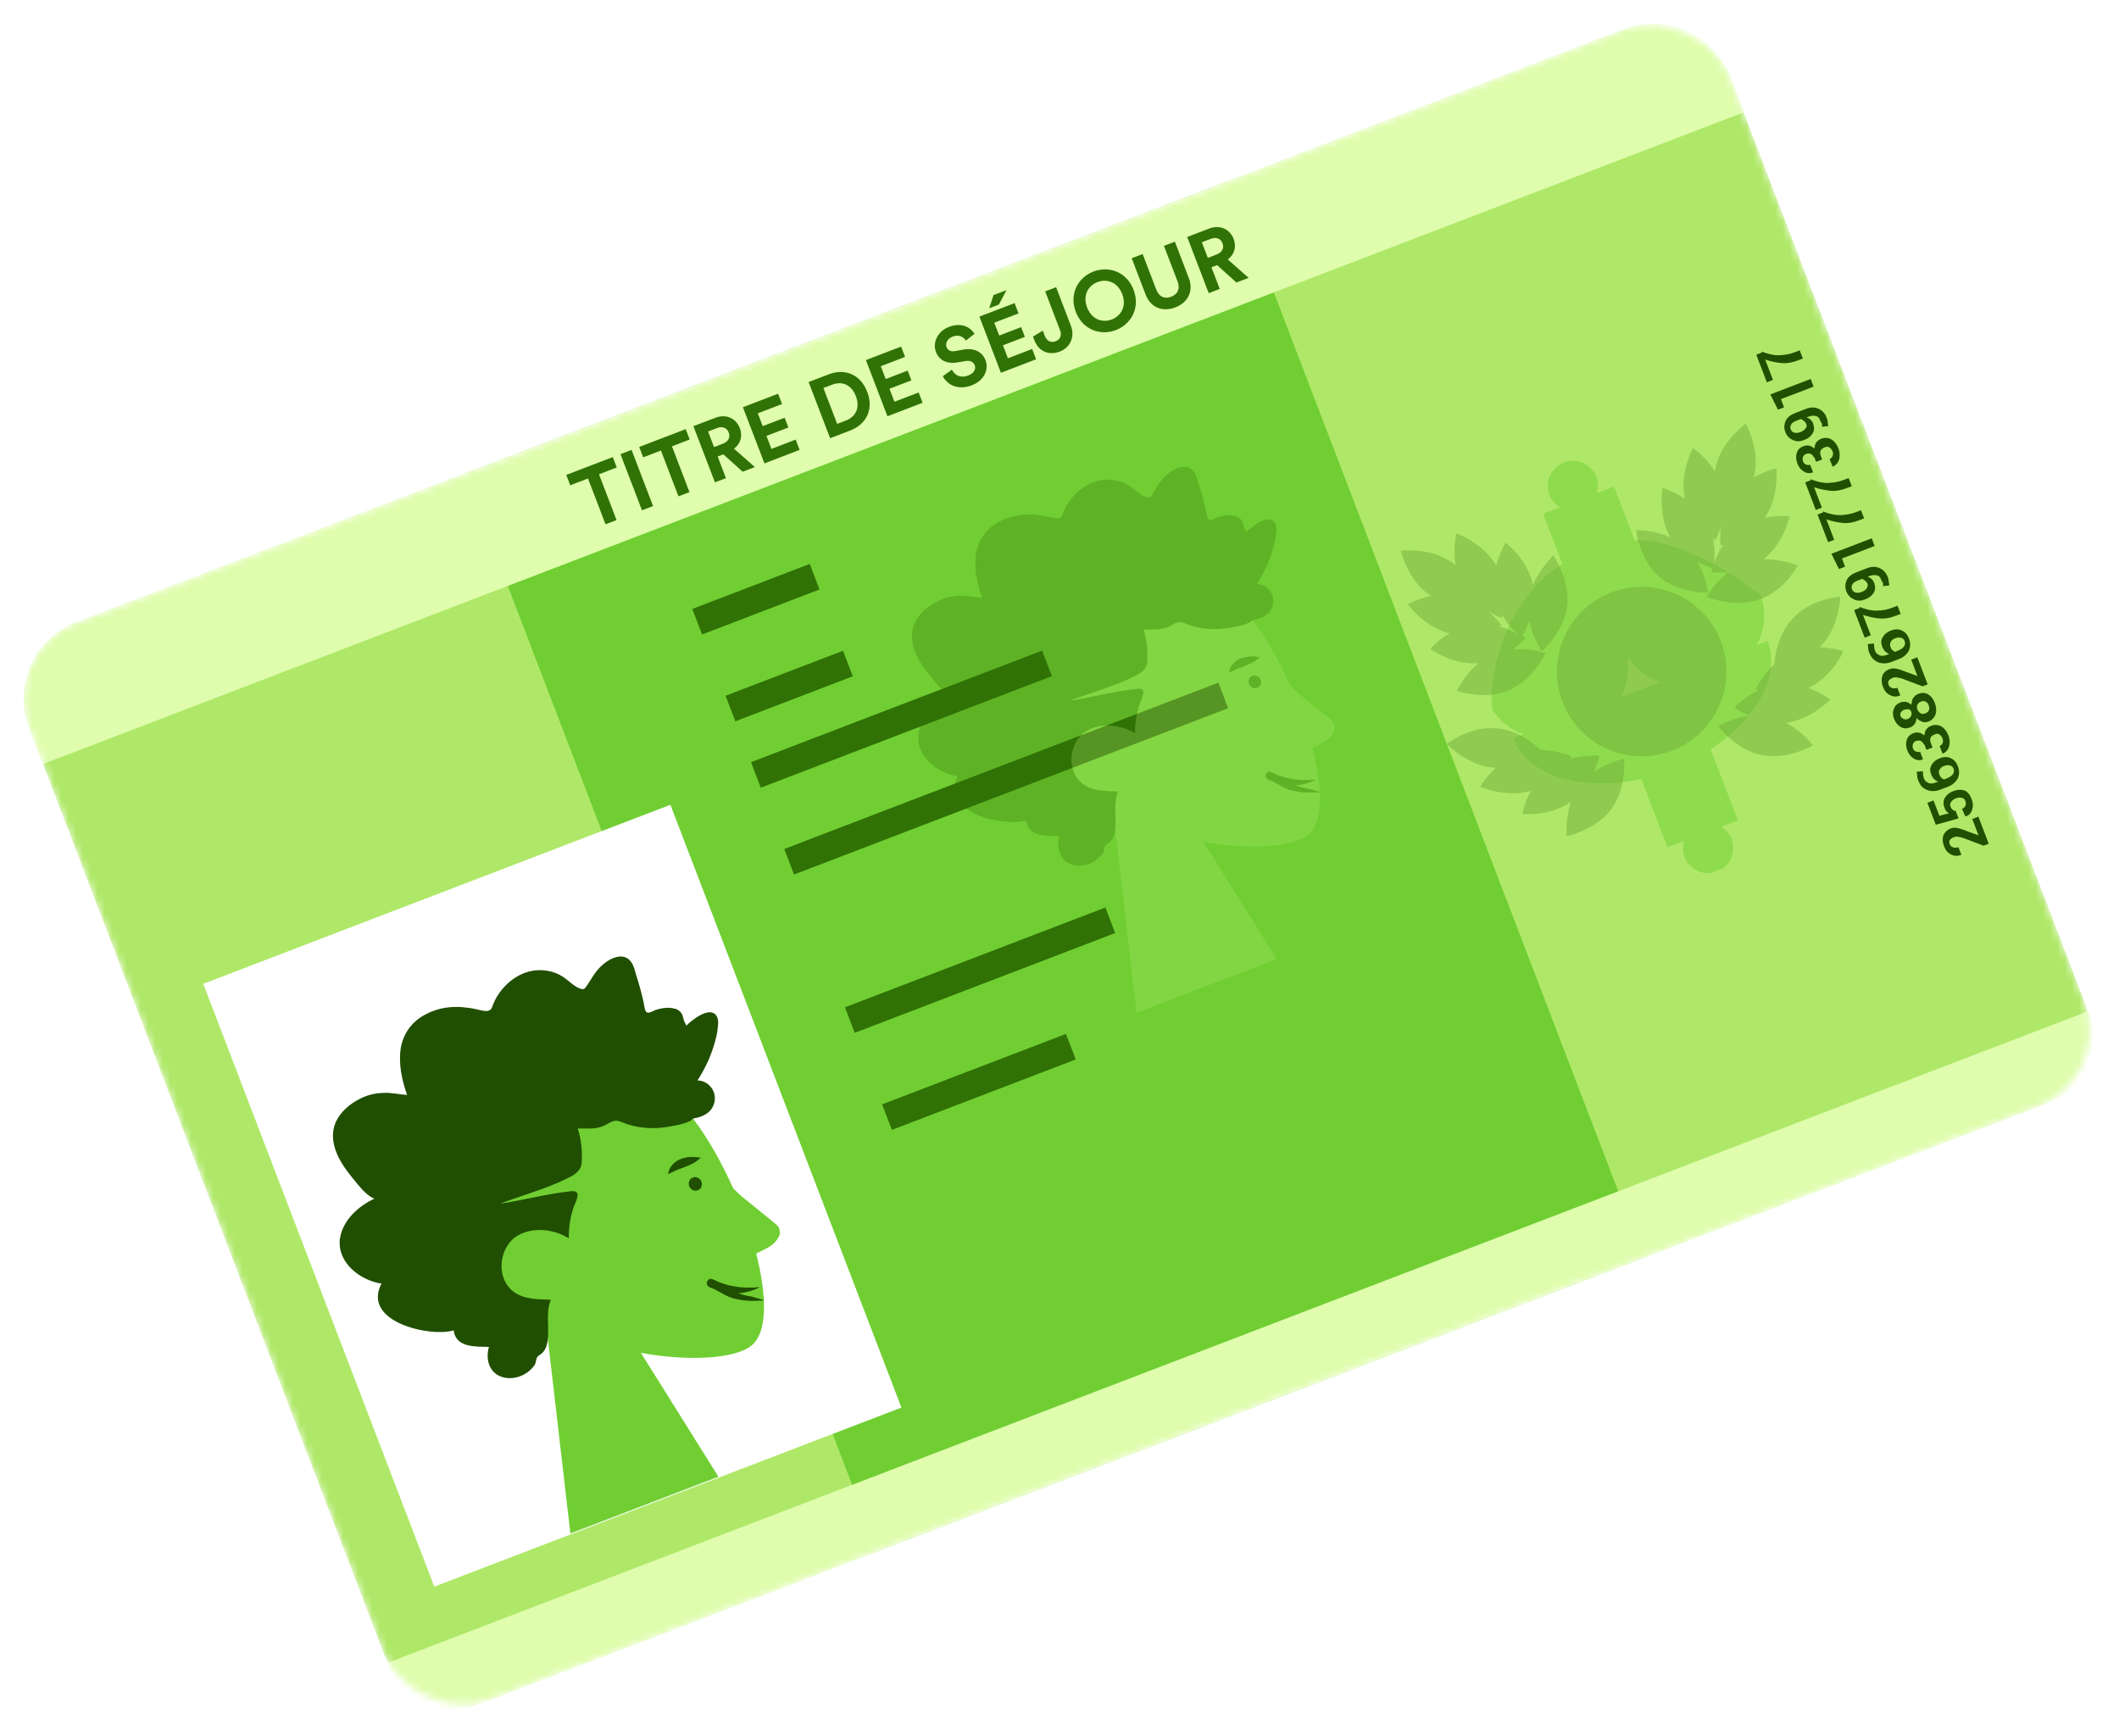<svg width="293" height="240" viewBox="0 0 293 240" fill="none" xmlns="http://www.w3.org/2000/svg">
<mask id="mask0" mask-type="alpha" maskUnits="userSpaceOnUse" x="3" y="3" width="286" height="233">
<rect y="90.098" width="251.821" height="159.562" rx="11.343" transform="rotate(-20.964 0 90.098)" fill="#F7CDD4"/>
</mask>
<g mask="url(#mask0)">
<rect y="90.098" width="251.821" height="159.562" rx="11.343" transform="rotate(-20.964 0 90.098)" fill="#AFE868"/>
<g filter="url(#filter0_f)">
<rect x="64.26" y="65.477" width="113.433" height="159.562" transform="rotate(-20.964 64.26 65.477)" fill="#70CE33"/>
</g>
<rect x="95.727" y="84.194" width="17.393" height="3.781" transform="rotate(-20.964 95.727 84.194)" fill="#307205"/>
<rect x="100.326" y="96.198" width="17.393" height="3.781" transform="rotate(-20.964 100.326 96.198)" fill="#307205"/>
<rect x="103.844" y="105.379" width="43.105" height="3.781" transform="rotate(-20.964 103.844 105.379)" fill="#307205"/>
<rect x="108.443" y="117.383" width="64.279" height="3.781" transform="rotate(-20.964 108.443 117.383)" fill="#307205"/>
<rect x="116.831" y="139.274" width="38.567" height="3.781" transform="rotate(-20.964 116.831 139.274)" fill="#307205"/>
<rect x="121.972" y="152.691" width="27.224" height="3.781" transform="rotate(-20.964 121.972 152.691)" fill="#307205"/>
<rect x="124.677" y="159.753" width="72.597" height="5.294" transform="rotate(-20.964 124.677 159.753)" fill="#70CE33"/>
<rect x="119.266" y="145.63" width="71.085" height="5.294" transform="rotate(-20.964 119.266 145.63)" fill="#70CE33"/>
<rect x="110.608" y="123.033" width="38.567" height="5.294" transform="rotate(-20.964 110.608 123.033)" fill="#70CE33"/>
<rect x="105.738" y="110.322" width="34.786" height="5.294" transform="rotate(-20.964 105.738 110.322)" fill="#70CE33"/>
<rect x="113.314" y="130.094" width="44.617" height="5.294" transform="rotate(-20.964 113.314 130.094)" fill="#70CE33"/>
<rect x="128.195" y="168.933" width="66.547" height="5.294" transform="rotate(-20.964 128.195 168.933)" fill="#70CE33"/>
<rect x="131.712" y="178.113" width="83.94" height="5.294" transform="rotate(-20.964 131.712 178.113)" fill="#70CE33"/>
<rect x="135.229" y="187.293" width="31.761" height="5.294" transform="rotate(-20.964 135.229 187.293)" fill="#70CE33"/>
<path d="M4.058 100.691C1.817 94.841 4.742 88.281 10.592 86.04L224.559 4.059C230.409 1.817 236.968 4.742 239.21 10.592L241.104 15.536L5.952 105.634L4.058 100.691Z" fill="#DFFDAD"/>
<path d="M288.723 139.82C290.666 144.89 288.13 150.575 283.06 152.517L66.269 235.581C61.199 237.523 55.514 234.988 53.572 229.918L288.723 139.82Z" fill="#DFFDAD"/>
<path d="M85.279 64.633L84.729 63.199L78.3 65.662L78.849 67.097L81.303 66.157L83.729 72.488L85.251 71.904L82.825 65.573L85.279 64.633ZM90.302 69.969L87.327 62.203L85.793 62.791L88.769 70.557L90.302 69.969ZM95.366 60.769L94.816 59.334L88.386 61.797L88.936 63.232L91.39 62.292L93.816 68.623L95.338 68.04L92.912 61.709L95.366 60.769ZM102.689 65.223L104.376 64.577L101.494 62.038C102.399 61.352 102.72 60.287 102.305 59.203C101.788 57.856 100.426 57.184 98.914 57.764L95.88 58.926L98.856 66.692L100.378 66.109L99.232 63.118L100.021 62.816L102.689 65.223ZM98.733 61.815L97.906 59.657L99.133 59.187C99.9 58.893 100.512 59.148 100.764 59.806C101.008 60.441 100.726 61.051 99.96 61.345L98.733 61.815ZM110.565 62.206L110.019 60.782L106.667 62.066L105.979 60.27L109.013 59.107L108.497 57.76L105.463 58.922L104.783 57.148L108.135 55.864L107.589 54.44L102.726 56.303L105.701 64.069L110.565 62.206ZM115.757 58.608L113.856 53.646L115.072 53.181C116.342 52.694 117.7 53.09 118.347 54.777C118.993 56.464 118.233 57.66 116.962 58.147L115.757 58.608ZM117.554 59.528C119.767 58.68 120.853 56.631 119.913 54.177C118.973 51.724 116.802 50.91 114.589 51.758L111.807 52.824L114.783 60.589L117.554 59.528ZM127.572 55.689L127.027 54.265L123.675 55.549L122.987 53.753L126.021 52.591L125.505 51.243L122.471 52.406L121.791 50.631L125.142 49.347L124.597 47.923L119.734 49.787L122.709 57.553L127.572 55.689ZM134.749 46.156C134.238 45.347 133.079 44.485 131.195 45.207C129.727 45.769 128.892 47.295 129.421 48.675C129.87 49.847 130.976 50.34 132.31 50.118L133.478 49.922C134.127 49.811 134.601 50.032 134.773 50.481C134.983 51.029 134.689 51.606 133.878 51.916C132.783 52.336 131.982 51.852 131.622 51.11L130.363 52.02C130.907 53.08 132.324 54.057 134.384 53.268C136.191 52.575 136.726 50.989 136.269 49.795C135.849 48.699 134.741 48.069 133.223 48.336L132.059 48.544C131.447 48.653 131.043 48.418 130.879 47.991C130.682 47.476 130.984 46.82 131.718 46.539C132.703 46.161 133.31 46.695 133.55 47.093L134.749 46.156ZM139.173 40.115L137.377 40.803L136.782 42.627L138.118 42.114L139.173 40.115ZM143.264 49.677L142.719 48.253L139.367 49.537L138.679 47.741L141.713 46.578L141.197 45.231L138.162 46.394L137.483 44.619L140.834 43.335L140.289 41.911L135.425 43.774L138.401 51.54L143.264 49.677ZM143.03 47.053C143.614 48.576 145.007 49.197 146.541 48.61C148.053 48.031 148.626 46.479 148.089 45.077L146.033 39.71L144.521 40.289L146.578 45.656C146.838 46.336 146.616 46.936 145.98 47.179C145.367 47.414 144.779 47.225 144.462 46.429L144.189 45.717L142.833 46.538L143.03 47.053ZM150.318 42.515C149.647 40.762 150.555 39.46 151.749 39.002C152.954 38.541 154.499 38.903 155.171 40.656C155.842 42.408 154.934 43.711 153.73 44.172C152.536 44.63 150.99 44.267 150.318 42.515ZM148.756 43.126C149.713 45.623 152.189 46.446 154.292 45.64C156.406 44.83 157.698 42.564 156.741 40.066C155.78 37.558 153.305 36.736 151.191 37.545C149.088 38.351 147.795 40.617 148.756 43.126ZM162.507 42.505C164.172 41.867 165.107 40.34 164.377 38.435L162.455 33.418L160.943 33.997L162.823 38.904C163.214 39.923 162.861 40.674 161.941 41.026C161.042 41.37 160.267 41.052 159.877 40.033L157.997 35.126L156.485 35.705L158.407 40.722C159.138 42.628 160.853 43.139 162.507 42.505ZM170.966 39.063L172.652 38.417L169.771 35.878C170.676 35.192 170.996 34.127 170.581 33.043C170.065 31.696 168.702 31.024 167.191 31.604L164.157 32.766L167.132 40.532L168.655 39.949L167.509 36.958L168.297 36.656L170.966 39.063ZM167.009 35.655L166.183 33.497L167.409 33.027C168.176 32.733 168.789 32.988 169.041 33.645C169.284 34.281 169.003 34.891 168.236 35.185L167.009 35.655Z" fill="#307205"/>
</g>
<g opacity="0.5" clip-path="url(#clip0)">
<path d="M244.404 88.613L209.237 102.087C211.239 107.313 218.707 109.473 226.935 107.697L230.561 117.159L232.891 116.266C232.684 116.994 232.645 117.738 232.943 118.514C233.619 120.28 235.67 121.194 237.435 120.518C239.201 119.842 240.116 117.79 239.439 116.025C239.169 115.319 238.616 114.721 237.975 114.318L240.306 113.426L236.545 103.61C242.87 99.405 246.244 93.415 244.404 88.613Z" fill="#70CE33"/>
<path d="M226.027 74.68L223.186 67.265L220.785 68.185C220.992 67.458 221.031 66.714 220.734 65.937C220.057 64.172 218.006 63.257 216.241 63.934C214.475 64.61 213.561 66.661 214.237 68.426C214.508 69.133 215.061 69.731 215.701 70.133L213.37 71.026L216.022 77.946C207.741 83.387 206.382 92.734 206.215 96.524L206.332 98.099C208.597 101.685 213.644 103.233 218.305 101.447C222.895 99.689 225.626 95.403 225.012 91.265L225.365 91.13C227.674 94.618 232.64 95.955 237.159 94.223C242.385 92.221 245.188 86.855 243.429 82.265C243.5 82.238 233.824 74.527 226.027 74.68Z" fill="#70CE33"/>
<g opacity="0.5">
<path d="M220.405 106.716C220.971 105.447 221.168 104.48 221.168 104.48C221.168 104.48 219.246 104.326 217.117 104.899C217.275 104.676 217.318 104.579 217.318 104.579C217.318 104.579 215.463 103.751 213.09 103.688C212.342 103.003 209.928 100.932 206.926 100.705C203.224 100.342 200.055 102.852 200.055 102.852C200.055 102.852 202.82 105.842 206.496 106.134C206.593 106.178 206.735 106.123 206.832 106.167C205.452 107.425 204.674 108.776 204.674 108.776C204.674 108.776 208.287 110.387 211.688 109.328C210.779 110.972 210.489 112.54 210.489 112.54C210.489 112.54 214.36 112.92 217.213 110.855C216.433 113.259 216.609 115.621 216.609 115.621C216.609 115.621 220.596 114.823 222.787 111.877C224.979 108.932 224.561 104.881 224.561 104.881C224.561 104.881 222.405 105.383 220.405 106.716Z" fill="#307205"/>
<path d="M211.963 80.878C211.256 77.343 208.186 75.037 208.186 75.037C208.186 75.037 207.381 76.317 206.89 78.206C205.124 75.076 201.379 73.758 201.379 73.758C201.379 73.758 200.872 75.815 201.287 78.166C201.135 77.981 200.94 77.894 200.717 77.737C197.728 75.642 193.704 76.131 193.704 76.131C193.704 76.131 194.574 80.091 197.562 82.185C197.66 82.228 197.758 82.272 197.883 82.386C196.009 82.78 194.678 83.533 194.678 83.533C194.678 83.533 196.976 86.782 200.433 87.563C198.776 88.522 197.775 89.715 197.775 89.715C197.775 89.715 200.916 91.994 204.446 91.695C202.413 93.364 201.455 95.513 201.455 95.513C201.455 95.513 205.297 96.875 208.632 95.435C212.038 93.968 213.721 90.328 213.721 90.328C213.721 90.328 211.653 89.581 209.22 89.784C210.356 88.944 210.971 88.223 210.971 88.223C210.971 88.223 210.846 88.109 210.526 87.907C210.657 87.614 211.103 86.876 211.441 85.856C211.953 88.251 213.205 90.039 213.205 90.039C213.205 90.039 216.249 87.415 216.71 83.756C217.1 80.125 214.775 76.804 214.775 76.804C214.775 76.804 213.008 78.534 211.963 80.878ZM207.286 86.638C207.498 86.557 207.612 86.432 207.612 86.432C207.612 86.432 206.951 85.552 205.855 84.595C206.886 85.172 207.641 85.45 207.641 85.45C207.641 85.45 207.657 85.281 207.744 85.086C208.443 86.276 209.273 87.173 209.869 87.673C209.256 87.341 208.35 86.878 207.286 86.638Z" fill="#307205"/>
<path d="M251.624 89.491C251.667 89.393 251.809 89.339 251.852 89.241C254.391 86.568 254.451 82.496 254.451 82.496C254.451 82.496 250.416 82.746 247.904 85.49C245.822 87.665 245.411 90.819 245.312 91.828C243.589 93.46 242.761 95.316 242.761 95.316C242.761 95.316 242.859 95.36 243.125 95.42C241.158 96.416 239.832 97.815 239.832 97.815C239.832 97.815 240.624 98.403 241.893 98.969C239.488 99.243 237.575 100.38 237.575 100.38C237.575 100.38 239.971 103.674 243.569 104.4C247.168 105.127 250.667 103.058 250.667 103.058C250.667 103.058 249.291 101.156 246.963 99.942C250.509 99.474 253.091 96.703 253.091 96.703C253.091 96.703 251.855 95.8 250.053 95.114C253.361 93.603 254.903 90.016 254.903 90.016C254.903 90.016 253.519 89.575 251.624 89.491Z" fill="#307205"/>
<path d="M236.187 81.962C236.187 81.962 235.924 79.796 234.705 77.671C235.638 78.205 236.463 78.455 236.756 78.586C236.652 78.95 236.636 79.118 236.636 79.118C236.636 79.118 237.646 79.217 238.981 79.11C237.036 80.584 235.996 82.521 235.996 82.521C235.996 82.521 239.681 84.106 243.195 82.921C246.709 81.737 248.587 78.183 248.587 78.183C248.587 78.183 246.368 77.252 243.81 77.341C246.636 75.205 247.45 71.411 247.45 71.411C247.45 71.411 245.908 71.192 244.035 71.586C246.058 68.624 245.623 64.742 245.623 64.742C245.623 64.742 244.13 65.071 242.473 66.03C242.516 65.932 242.56 65.835 242.576 65.666C243.401 62.111 241.402 58.585 241.402 58.585C241.402 58.585 238.082 60.91 237.257 64.465C237.197 64.731 237.181 64.899 237.121 65.165C235.858 63.139 234.106 61.947 234.106 61.947C234.106 61.947 232.174 65.36 232.979 68.939C231.378 67.932 229.897 67.447 229.897 67.447C229.897 67.447 229.18 71.285 230.99 74.317C228.619 73.201 226.23 73.306 226.23 73.306C226.23 73.306 226.648 77.357 229.436 79.771C232.169 82.044 236.187 81.962 236.187 81.962ZM237.963 72.86C237.788 74.304 237.884 75.4 237.884 75.4C237.884 75.4 238.025 75.346 238.264 75.336C237.633 76.225 237.268 77.175 237.034 77.832C237.073 77.088 237.161 75.839 236.886 74.487C237.108 74.645 237.206 74.688 237.206 74.688C237.206 74.688 237.582 73.978 237.963 72.86Z" fill="#307205"/>
</g>
<path opacity="0.5" d="M231.191 103.799C237.236 101.482 240.259 94.704 237.943 88.659C235.627 82.614 228.849 79.591 222.804 81.908C216.759 84.224 213.736 91.002 216.052 97.047C218.368 103.092 225.146 106.115 231.191 103.799Z" fill="#307205"/>
</g>
<path d="M273.582 112.985L274.989 116.657L274.283 116.927L271.727 115.963C271.336 115.789 271 115.756 270.734 115.696C270.468 115.636 270.256 115.717 270.115 115.771C269.903 115.852 269.718 116.004 269.604 116.129C269.517 116.324 269.5 116.492 269.582 116.704C269.663 116.916 269.815 117.101 270.081 117.161C270.276 117.248 270.585 117.21 270.797 117.129L271.203 118.189C270.709 118.378 270.231 118.399 269.813 118.154C269.325 117.936 269.021 117.567 268.805 117.002C268.588 116.437 268.567 115.959 268.714 115.498C268.889 115.107 269.231 114.733 269.655 114.571C270.008 114.435 270.318 114.398 270.681 114.501C271.018 114.534 271.506 114.752 272.163 114.986L273.574 115.499L272.708 113.239L273.555 112.914L273.582 112.985Z" fill="#204F01"/>
<path d="M270.813 113.155L267.668 114.036L266.505 111L267.352 110.675L268.164 112.793L269.489 112.448C269.391 112.404 269.267 112.29 269.142 112.176C269.017 112.062 268.936 111.85 268.882 111.708C268.692 111.214 268.671 110.736 268.916 110.319C269.161 109.901 269.531 109.597 270.096 109.381C270.66 109.164 271.138 109.143 271.6 109.29C272.061 109.438 272.392 109.878 272.635 110.513C272.824 111.008 272.846 111.485 272.698 111.947C272.551 112.408 272.279 112.755 271.758 112.874L271.281 111.842C271.493 111.761 271.678 111.609 271.765 111.414C271.852 111.218 271.842 110.979 271.761 110.767C271.652 110.485 271.528 110.371 271.262 110.311C270.996 110.251 270.757 110.261 270.474 110.369C270.192 110.478 269.936 110.657 269.779 110.879C269.621 111.101 269.632 111.34 269.713 111.552C269.794 111.764 269.919 111.878 270.043 111.992C270.168 112.106 270.336 112.123 270.407 112.096L270.813 113.155Z" fill="#204F01"/>
<path d="M265.244 107.919C265.163 107.708 265.081 107.496 265.098 107.328C265.114 107.159 265.033 106.947 265.023 106.708L265.881 106.623C265.864 106.791 265.945 107.003 265.902 107.1C265.956 107.242 265.939 107.41 266.02 107.622C266.156 107.975 266.378 108.133 266.671 108.263C266.964 108.394 267.344 108.329 267.839 108.14L267.98 108.086C267.785 107.999 267.562 107.841 267.437 107.727C267.313 107.613 267.134 107.357 267.026 107.075C266.836 106.58 266.842 106.173 267.087 105.756C267.332 105.338 267.701 105.034 268.196 104.845C268.761 104.628 269.239 104.607 269.727 104.825C270.215 105.043 270.519 105.412 270.735 105.977C270.952 106.542 270.929 107.118 270.711 107.606C270.423 108.122 270.01 108.523 269.304 108.793L268.315 109.172C267.609 109.443 266.963 109.447 266.377 109.186C265.791 108.925 265.487 108.555 265.244 107.919ZM268.15 107.049C268.231 107.261 268.285 107.402 268.41 107.516C268.534 107.631 268.659 107.745 268.827 107.761L269.11 107.653C269.533 107.491 269.859 107.285 270.017 107.062C270.175 106.84 270.235 106.574 270.127 106.291C270.046 106.08 269.894 105.895 269.628 105.835C269.362 105.775 269.123 105.785 268.841 105.894C268.558 106.002 268.303 106.181 268.216 106.376C268.058 106.598 268.068 106.837 268.15 107.049Z" fill="#204F01"/>
<path d="M266.005 102.931C265.896 102.649 265.772 102.534 265.576 102.447C265.381 102.36 265.142 102.371 264.93 102.452C264.718 102.533 264.604 102.658 264.517 102.853C264.43 103.048 264.44 103.287 264.522 103.499C264.603 103.711 264.728 103.825 264.923 103.912C265.118 103.999 265.287 104.016 265.498 103.935L265.904 104.994C265.481 105.156 265.073 105.15 264.656 104.906C264.238 104.661 263.934 104.291 263.745 103.797C263.528 103.232 263.507 102.754 263.654 102.293C263.802 101.831 264.101 101.555 264.595 101.366C264.877 101.257 265.116 101.247 265.382 101.307C265.648 101.367 265.871 101.525 266.093 101.682C266.126 101.346 266.186 101.08 266.344 100.857C266.502 100.635 266.757 100.456 267.039 100.348C267.534 100.159 268.039 100.208 268.456 100.453C268.874 100.698 269.205 101.138 269.421 101.703C269.611 102.197 269.632 102.675 269.512 103.207C269.364 103.668 269.092 104.015 268.598 104.205L268.192 103.146C268.404 103.064 268.518 102.94 268.605 102.744C268.693 102.549 268.682 102.31 268.601 102.098C268.493 101.816 268.368 101.702 268.146 101.544C267.923 101.386 267.711 101.467 267.499 101.548C267.217 101.657 267.032 101.808 266.945 102.004C266.858 102.199 266.868 102.438 266.977 102.72L267.22 103.356L266.373 103.681L266.075 102.904L266.005 102.931Z" fill="#204F01"/>
<path d="M262.804 97.112C263.086 97.004 263.325 96.993 263.591 97.053C263.857 97.113 264.079 97.271 264.302 97.429C264.335 97.092 264.368 96.756 264.525 96.533C264.683 96.311 264.911 96.061 265.194 95.953C265.688 95.764 266.166 95.743 266.584 95.988C267.002 96.232 267.305 96.602 267.522 97.167C267.738 97.732 267.786 98.28 267.639 98.742C267.492 99.203 267.149 99.577 266.655 99.766C266.373 99.875 266.063 99.912 265.77 99.782C265.477 99.651 265.184 99.52 265.005 99.265C264.972 99.602 264.912 99.867 264.754 100.09C264.597 100.312 264.412 100.464 264.129 100.572C263.635 100.762 263.228 100.756 262.81 100.511C262.392 100.266 262.089 99.896 261.899 99.402C261.71 98.908 261.689 98.43 261.863 98.039C262.01 97.578 262.309 97.302 262.804 97.112ZM265.6 97.013C265.388 97.094 265.203 97.245 265.116 97.441C265.029 97.636 265.039 97.875 265.121 98.087C265.202 98.299 265.354 98.484 265.576 98.641C265.771 98.728 266.01 98.718 266.222 98.637C266.505 98.528 266.619 98.404 266.706 98.208C266.793 98.013 266.782 97.774 266.674 97.492C266.593 97.28 266.441 97.095 266.246 97.008C266.051 96.921 265.882 96.904 265.6 97.013ZM263.28 98.144C263.068 98.225 262.954 98.35 262.84 98.475C262.753 98.67 262.736 98.838 262.79 98.98C262.871 99.192 262.996 99.306 263.192 99.393C263.387 99.48 263.555 99.496 263.767 99.415C263.979 99.334 264.164 99.182 264.251 98.987C264.338 98.792 264.354 98.623 264.273 98.412C264.192 98.2 264.067 98.085 263.899 98.069C263.731 98.052 263.492 98.063 263.28 98.144Z" fill="#204F01"/>
<path d="M265.14 90.953L266.547 94.625L265.841 94.895L263.285 93.931C262.895 93.757 262.558 93.724 262.292 93.664C262.026 93.604 261.814 93.685 261.673 93.739C261.461 93.82 261.276 93.972 261.162 94.097C261.075 94.292 261.059 94.46 261.14 94.672C261.221 94.884 261.373 95.069 261.639 95.129C261.834 95.216 262.144 95.178 262.355 95.097L262.761 96.156C262.267 96.346 261.789 96.367 261.371 96.122C260.883 95.904 260.579 95.535 260.363 94.97C260.146 94.405 260.125 93.927 260.273 93.466C260.42 93.004 260.789 92.701 261.213 92.538C261.566 92.403 261.876 92.366 262.239 92.469C262.576 92.502 263.064 92.72 263.721 92.954L265.132 93.466L264.266 91.207L265.113 90.882L265.14 90.953Z" fill="#204F01"/>
<path d="M258.48 90.265C258.399 90.054 258.317 89.842 258.334 89.673C258.323 89.434 258.269 89.293 258.259 89.054L259.117 88.969C259.1 89.137 259.181 89.349 259.138 89.446C259.192 89.588 259.175 89.756 259.257 89.968C259.392 90.321 259.614 90.479 259.907 90.609C260.2 90.74 260.58 90.675 261.075 90.486L261.216 90.432C261.021 90.345 260.798 90.187 260.674 90.073C260.549 89.959 260.37 89.703 260.262 89.421C260.072 88.926 260.078 88.519 260.323 88.102C260.568 87.684 260.938 87.38 261.432 87.191C261.997 86.974 262.475 86.953 262.963 87.171C263.451 87.389 263.755 87.758 263.971 88.323C264.188 88.888 264.165 89.464 263.948 89.952C263.659 90.468 263.246 90.869 262.54 91.139L261.551 91.518C260.845 91.789 260.199 91.793 259.613 91.532C259.125 91.314 258.723 90.901 258.48 90.265ZM261.386 89.395C261.467 89.607 261.521 89.748 261.646 89.862C261.77 89.977 261.895 90.091 262.063 90.107L262.346 89.999C262.77 89.837 263.096 89.631 263.253 89.408C263.411 89.186 263.471 88.92 263.363 88.637C263.282 88.426 263.13 88.241 262.864 88.181C262.598 88.121 262.359 88.131 262.077 88.24C261.794 88.348 261.539 88.526 261.452 88.722C261.321 89.015 261.304 89.183 261.386 89.395Z" fill="#204F01"/>
<path d="M257.098 83.912C258.047 84.276 258.845 84.457 259.562 84.425C260.208 84.42 260.968 84.291 261.675 84.02L262.381 83.75L262.814 84.88L262.107 85.15C261.331 85.448 260.57 85.577 259.897 85.511C259.224 85.445 258.356 85.292 257.601 85.014L258.684 87.839L257.836 88.164L256.375 84.35L257.152 84.053L257.098 83.912Z" fill="#204F01"/>
<path d="M260.089 80.093C259.981 79.811 259.829 79.626 259.563 79.566C259.297 79.506 258.96 79.473 258.607 79.608L258.254 79.743C258.449 79.83 258.645 79.918 258.77 80.032C258.894 80.146 259.046 80.331 259.127 80.543C259.317 81.037 259.338 81.515 259.093 81.932C258.848 82.35 258.478 82.654 257.913 82.87C257.349 83.087 256.871 83.108 256.382 82.89C255.894 82.672 255.52 82.33 255.303 81.765C255.087 81.2 255.136 80.695 255.354 80.207C255.572 79.718 256.083 79.361 256.718 79.117L258.201 78.549C258.837 78.305 259.412 78.328 259.901 78.546C260.389 78.763 260.79 79.177 261.007 79.741C261.088 79.953 261.142 80.094 261.153 80.333C261.163 80.572 261.244 80.784 261.228 80.952L260.37 81.038C260.386 80.87 260.403 80.702 260.322 80.49C260.251 80.517 260.17 80.305 260.089 80.093ZM258.226 80.726C258.145 80.514 258.02 80.4 257.895 80.286C257.77 80.172 257.673 80.128 257.477 80.041L256.842 80.284C256.489 80.42 256.233 80.599 256.146 80.794C255.988 81.016 255.999 81.255 256.08 81.467C256.161 81.679 256.313 81.864 256.579 81.924C256.845 81.984 257.084 81.973 257.437 81.838C257.719 81.73 257.975 81.551 258.133 81.329C258.22 81.133 258.307 80.938 258.226 80.726Z" fill="#204F01"/>
<path d="M258.809 74.428L259.215 75.488L254.696 77.219L255.129 78.349L254.281 78.674L253.231 76.566L258.809 74.428Z" fill="#204F01"/>
<path d="M252.038 70.706C252.988 71.071 253.786 71.251 254.502 71.22C255.219 71.188 255.909 71.086 256.615 70.815L257.321 70.545L257.754 71.674L257.048 71.945C256.271 72.243 255.511 72.372 254.838 72.306C254.165 72.24 253.296 72.087 252.542 71.809L253.624 74.634L252.777 74.958L251.316 71.145L252.092 70.847L252.038 70.706Z" fill="#204F01"/>
<path d="M250.334 66.257C251.283 66.623 252.081 66.803 252.798 66.771C253.515 66.739 254.204 66.637 254.91 66.367L255.617 66.096L256.049 67.226L255.343 67.496C254.567 67.794 253.806 67.923 253.133 67.857C252.46 67.791 251.591 67.638 250.837 67.36L251.919 70.185L251.072 70.51L249.611 66.696L250.388 66.399L250.334 66.257Z" fill="#204F01"/>
<path d="M250.799 63.245C250.691 62.962 250.566 62.848 250.37 62.761C250.175 62.674 249.936 62.684 249.724 62.766C249.513 62.847 249.398 62.972 249.311 63.167C249.224 63.362 249.235 63.601 249.316 63.813C249.397 64.025 249.522 64.139 249.717 64.226C249.912 64.313 250.081 64.33 250.293 64.249L250.698 65.308C250.275 65.47 249.868 65.464 249.45 65.219C249.032 64.975 248.728 64.605 248.539 64.111C248.323 63.546 248.301 63.068 248.449 62.607C248.596 62.145 248.895 61.869 249.389 61.679C249.672 61.571 249.911 61.561 250.176 61.621C250.442 61.681 250.665 61.839 250.887 61.996C250.92 61.66 250.98 61.394 251.138 61.171C251.296 60.949 251.551 60.77 251.834 60.662C252.328 60.472 252.833 60.522 253.251 60.767C253.668 61.012 253.999 61.452 254.215 62.017C254.405 62.511 254.426 62.989 254.306 63.521C254.159 63.982 253.887 64.329 253.392 64.519L252.987 63.459C253.198 63.378 253.313 63.254 253.4 63.058C253.487 62.863 253.476 62.624 253.395 62.412C253.287 62.13 253.162 62.015 252.94 61.858C252.717 61.7 252.505 61.781 252.294 61.862C252.011 61.971 251.826 62.122 251.739 62.318C251.652 62.513 251.663 62.752 251.771 63.034L251.96 63.529L251.113 63.853L250.869 63.218L250.799 63.245Z" fill="#204F01"/>
<path d="M251.647 58.061C251.539 57.778 251.387 57.593 251.121 57.533C250.855 57.473 250.519 57.44 250.166 57.576L249.812 57.711C250.008 57.798 250.203 57.885 250.328 57.999C250.453 58.114 250.604 58.298 250.686 58.51C250.875 59.005 250.896 59.482 250.651 59.9C250.406 60.318 250.037 60.621 249.472 60.838C248.907 61.054 248.429 61.075 247.941 60.858C247.452 60.64 247.078 60.297 246.862 59.732C246.645 59.167 246.695 58.663 246.913 58.174C247.13 57.686 247.641 57.328 248.277 57.085L249.76 56.516C250.395 56.273 250.971 56.295 251.459 56.513C251.947 56.731 252.349 57.144 252.565 57.709C252.646 57.921 252.7 58.062 252.711 58.301C252.722 58.54 252.803 58.752 252.786 58.92L251.928 59.006C251.945 58.838 251.961 58.669 251.88 58.457C251.782 58.414 251.728 58.273 251.647 58.061ZM249.757 58.623C249.676 58.411 249.551 58.297 249.426 58.183C249.302 58.069 249.204 58.025 249.009 57.938L248.373 58.181C248.02 58.317 247.765 58.496 247.677 58.691C247.52 58.913 247.53 59.152 247.611 59.364C247.693 59.576 247.844 59.761 248.11 59.821C248.376 59.881 248.615 59.87 248.968 59.735C249.251 59.627 249.506 59.448 249.664 59.226C249.778 59.101 249.865 58.906 249.757 58.623Z" fill="#204F01"/>
<path d="M250.368 52.396L250.774 53.456L246.254 55.187L246.687 56.317L245.84 56.642L244.789 54.534L250.368 52.396Z" fill="#204F01"/>
<path d="M243.569 48.603C244.519 48.968 245.317 49.149 246.034 49.117C246.75 49.085 247.44 48.983 248.146 48.712L248.852 48.442L249.285 49.572L248.579 49.842C247.802 50.14 247.042 50.269 246.369 50.203C245.696 50.137 244.827 49.984 244.073 49.706L245.155 52.531L244.308 52.856L242.847 49.042L243.624 48.745L243.569 48.603Z" fill="#204F01"/>
<rect width="69.157" height="89.234" transform="matrix(-0.934 0.358 0.358 0.934 92.698 111.269)" fill="white"/>
<path d="M75.459 182.613C69.806 179.507 64.985 174.865 63.006 168.375C57.327 149.717 84.233 143.971 92.708 151.267C101.183 158.563 109.472 182.05 103.748 186.17C101.437 187.815 95.433 188.291 88.619 187.049L99.341 204.18L78.868 212.025L75.459 182.613Z" fill="#70CE33"/>
<path d="M51.753 165.742C50.836 165.333 50.127 164.541 49.478 163.775C48.813 162.965 48.148 162.156 47.571 161.312C46.401 159.581 45.554 157.371 46.349 155.343C46.997 153.726 48.43 152.569 49.883 151.86C50.866 151.382 51.934 151.125 53.042 151.106C54.133 151.043 55.211 151.339 56.292 151.382C55.54 149.287 55.081 147.03 55.42 144.872C55.794 142.803 57.013 141.221 58.785 140.288C60.541 139.311 62.568 139.042 64.603 139.326C65.13 139.378 65.63 139.49 66.129 139.603C66.568 139.689 66.979 139.835 67.411 139.771C67.887 139.69 68.023 139.384 68.153 138.929C68.371 138.44 68.59 137.951 68.886 137.533C70.164 135.574 72.26 134.162 74.582 134.134C75.646 134.132 76.811 134.395 77.752 134.998C78.615 135.529 79.453 136.526 80.452 136.751C80.891 136.837 80.993 136.443 81.235 136.147C81.559 135.668 81.865 135.145 82.189 134.666C82.683 133.97 83.228 133.407 83.912 132.942C84.915 132.253 86.453 131.766 87.304 133.061C87.64 133.541 87.772 134.15 87.931 134.697C88.174 135.465 88.418 136.234 88.601 136.975C88.777 137.566 88.891 138.131 89.023 138.739C89.097 139.065 89.124 139.664 89.375 139.922C89.687 140.208 90.327 139.76 90.637 139.642C91.273 139.449 91.926 139.3 92.602 139.345C93.129 139.396 93.717 139.475 94.097 139.938C94.348 140.196 94.422 140.523 94.497 140.849C94.605 141.264 94.717 141.424 94.914 141.805C95.601 141.085 98.12 139.055 99.049 140.423C99.368 140.858 99.323 141.534 99.255 142.017C99.189 142.904 98.956 143.753 98.707 144.558C98.198 146.274 97.4 147.898 96.446 149.378C98.248 149.448 99.425 151.329 98.556 153.031C98.184 153.782 97.439 154.219 96.67 154.463C96.405 154.565 95.956 154.584 95.752 154.713C95.636 154.808 95.582 154.931 95.405 154.998C94.378 155.493 93.082 155.686 91.981 155.854C90.015 156.151 87.908 155.945 85.985 155.161C85.496 154.943 85.118 154.885 84.632 155.071C84.19 155.24 83.843 155.525 83.4 155.695C82.268 156.18 81.03 155.995 79.878 156.031C80.376 157.462 80.526 159.179 80.442 160.681C80.362 161.928 79.441 162.433 78.502 162.894C75.525 164.39 72.25 165.239 69.155 166.425C72.416 165.936 75.674 165.042 78.941 164.703C80.447 164.531 79.742 165.866 79.404 166.705C78.865 168.078 78.649 169.63 78.643 171.204C76.456 169.862 73.356 169.58 71.276 171.036C68.966 172.681 68.518 176.807 71.103 178.655C72.573 179.714 74.518 179.628 76.17 179.704C75.505 181.277 75.883 183.058 75.778 184.771C75.74 185.597 75.558 186.579 74.908 187.132C74.677 187.322 74.367 187.441 74.231 187.747C74.067 188.113 74.141 188.44 73.873 188.796C72.857 190.25 70.718 191.019 69.05 190.239C67.521 189.557 67.153 187.67 67.614 186.227C65.918 186.167 63.021 186.415 62.732 183.941C59.508 184.922 49.972 182.798 52.75 177.475C49.96 177.074 46.618 174.705 46.993 171.317C47.357 168.694 49.638 166.705 51.753 165.742Z" fill="#204F01"/>
<path d="M98.61 163.098C100.459 162.896 101.585 164.644 102.611 165.468C103.636 166.291 105.687 167.938 106.73 168.806C107.755 169.63 107.755 169.63 107.856 170.554C107.194 172.532 105.344 172.733 103.639 173.843C102.715 173.944 101.935 174.952 101.01 175.053" fill="#70CE33"/>
<path d="M96.486 164.57C96.972 164.384 97.174 163.85 96.987 163.364C96.801 162.878 96.251 162.633 95.809 162.802C95.322 162.988 95.121 163.522 95.307 164.008C95.493 164.494 96 164.756 96.486 164.57Z" fill="#204F01"/>
<path d="M102.089 178.796C103.136 178.75 104.187 178.449 105.065 177.96C103.885 178.057 102.777 178.076 101.689 177.885C101.146 177.789 100.602 177.693 100.068 177.492C99.779 177.4 99.491 177.308 99.185 177.172C98.984 177.046 98.757 176.981 98.512 176.872L98.451 176.845C98.162 176.752 97.87 176.915 97.777 177.204C97.641 177.51 97.821 177.846 98.126 177.983L98.188 178.01C98.704 178.167 99.227 178.473 99.811 178.807C100.396 179.141 101.085 179.485 101.735 179.591C103.084 179.936 104.386 179.893 105.715 179.789C105.076 179.578 104.454 179.411 103.833 179.243C103.2 179.181 102.623 178.997 102.089 178.796Z" fill="#204F01"/>
<path d="M94.563 161.404C94.917 161.268 95.315 161.116 95.74 160.902C96.121 160.705 96.529 160.448 96.887 160.057C96.404 159.989 95.983 159.947 95.534 159.967C95.085 159.987 94.653 160.051 94.211 160.221C93.31 160.515 92.462 161.347 92.386 162.339L93.59 161.776C93.856 161.675 94.209 161.539 94.563 161.404Z" fill="#204F01"/>
<g opacity="0.3">
<path d="M153.928 112.187C148.58 109.248 144.018 104.856 142.145 98.715C136.772 81.059 162.231 75.621 170.251 82.526C178.27 89.43 186.114 111.655 180.698 115.553C178.511 117.11 172.83 117.56 166.382 116.385L176.527 132.596L157.155 140.019L153.928 112.187Z" fill="#AFE868"/>
<path d="M131.497 96.223C130.629 95.836 129.958 95.086 129.345 94.362C128.715 93.595 128.086 92.829 127.54 92.031C126.432 90.393 125.631 88.302 126.383 86.382C126.997 84.852 128.353 83.757 129.727 83.087C130.658 82.634 131.668 82.391 132.717 82.373C133.749 82.313 134.769 82.594 135.792 82.634C135.08 80.652 134.646 78.516 134.967 76.474C135.321 74.516 136.474 73.019 138.152 72.136C139.813 71.212 141.73 70.957 143.657 71.226C144.155 71.275 144.628 71.382 145.101 71.488C145.516 71.569 145.905 71.708 146.313 71.647C146.764 71.571 146.893 71.281 147.016 70.85C147.222 70.388 147.429 69.925 147.709 69.529C148.918 67.675 150.902 66.34 153.099 66.313C154.106 66.311 155.209 66.56 156.099 67.13C156.916 67.633 157.709 68.576 158.654 68.79C159.069 68.871 159.166 68.498 159.395 68.218C159.701 67.765 159.991 67.27 160.298 66.817C160.765 66.158 161.28 65.625 161.928 65.185C162.878 64.533 164.332 64.072 165.138 65.298C165.456 65.752 165.58 66.328 165.731 66.846C165.962 67.573 166.192 68.3 166.365 69.001C166.531 69.561 166.64 70.095 166.765 70.671C166.835 70.979 166.86 71.546 167.098 71.79C167.393 72.061 167.999 71.637 168.291 71.525C168.893 71.342 169.511 71.201 170.151 71.244C170.65 71.293 171.206 71.367 171.566 71.805C171.804 72.05 171.874 72.358 171.944 72.667C172.047 73.06 172.153 73.211 172.339 73.571C172.989 72.89 175.373 70.97 176.252 72.264C176.554 72.676 176.511 73.316 176.446 73.772C176.384 74.612 176.164 75.415 175.928 76.177C175.447 77.801 174.692 79.337 173.789 80.738C175.494 80.805 176.608 82.584 175.785 84.195C175.433 84.905 174.728 85.319 174.001 85.55C173.75 85.646 173.325 85.665 173.132 85.787C173.023 85.876 172.971 85.992 172.804 86.056C171.831 86.525 170.606 86.707 169.563 86.866C167.703 87.147 165.709 86.952 163.889 86.21C163.426 86.004 163.069 85.949 162.609 86.125C162.191 86.285 161.862 86.555 161.444 86.715C160.372 87.174 159.201 86.999 158.111 87.033C158.582 88.388 158.724 90.012 158.645 91.433C158.569 92.614 157.697 93.092 156.808 93.528C153.992 94.943 150.893 95.747 147.964 96.869C151.049 96.406 154.132 95.561 157.224 95.239C158.649 95.077 157.982 96.34 157.662 97.134C157.152 98.433 156.947 99.902 156.942 101.391C154.872 100.122 151.939 99.855 149.971 101.232C147.785 102.789 147.361 106.693 149.807 108.442C151.198 109.444 153.038 109.362 154.602 109.435C153.972 110.923 154.33 112.609 154.232 114.23C154.195 115.011 154.023 115.94 153.408 116.464C153.189 116.644 152.896 116.756 152.767 117.045C152.612 117.392 152.683 117.701 152.428 118.038C151.467 119.414 149.443 120.141 147.864 119.403C146.418 118.758 146.07 116.973 146.506 115.607C144.901 115.55 142.16 115.785 141.886 113.443C138.835 114.373 129.812 112.362 132.44 107.325C129.8 106.946 126.638 104.704 126.993 101.498C127.337 99.016 129.495 97.134 131.497 96.223Z" fill="#307205"/>
<path d="M175.836 93.72C177.586 93.529 178.652 95.184 179.622 95.963C180.593 96.742 182.534 98.301 183.52 99.122C184.49 99.902 184.49 99.902 184.586 100.777C183.959 102.648 182.209 102.838 180.596 103.888C179.721 103.984 178.983 104.938 178.107 105.034" fill="#AFE868"/>
<path d="M173.827 95.114C174.287 94.937 174.477 94.433 174.301 93.973C174.125 93.513 173.604 93.28 173.186 93.441C172.725 93.617 172.535 94.122 172.711 94.582C172.887 95.042 173.366 95.29 173.827 95.114Z" fill="#307205"/>
<path d="M179.128 108.576C180.119 108.532 181.114 108.247 181.944 107.785C180.828 107.877 179.779 107.895 178.75 107.713C178.235 107.623 177.721 107.532 177.216 107.342C176.943 107.255 176.669 107.167 176.38 107.038C176.19 106.919 175.975 106.858 175.744 106.755L175.686 106.729C175.412 106.642 175.136 106.796 175.048 107.069C174.919 107.358 175.089 107.677 175.379 107.806L175.436 107.832C175.925 107.98 176.42 108.27 176.973 108.586C177.526 108.902 178.178 109.227 178.793 109.328C180.069 109.654 181.302 109.614 182.559 109.515C181.955 109.315 181.367 109.157 180.778 108.999C180.18 108.94 179.633 108.766 179.128 108.576Z" fill="#307205"/>
<path d="M172.006 92.118C172.341 91.99 172.718 91.845 173.12 91.643C173.481 91.457 173.867 91.213 174.205 90.844C173.749 90.779 173.35 90.74 172.925 90.758C172.501 90.777 172.092 90.838 171.673 90.998C170.821 91.277 170.018 92.064 169.946 93.003L171.086 92.47C171.337 92.374 171.672 92.246 172.006 92.118Z" fill="#307205"/>
</g>
<defs>
<filter id="filter0_f" x="41.574" y="2.205" width="208.386" height="234.958" filterUnits="userSpaceOnUse" color-interpolation-filters="sRGB">
<feFlood flood-opacity="0" result="BackgroundImageFix"/>
<feBlend mode="normal" in="SourceGraphic" in2="BackgroundImageFix" result="shape"/>
<feGaussianBlur stdDeviation="11.343" result="effect1_foregroundBlur"/>
</filter>
<clipPath id="clip0">
<rect width="58.078" height="60.271" fill="white" transform="translate(189.124 74.323) rotate(-20.964)"/>
</clipPath>
</defs>
</svg>
